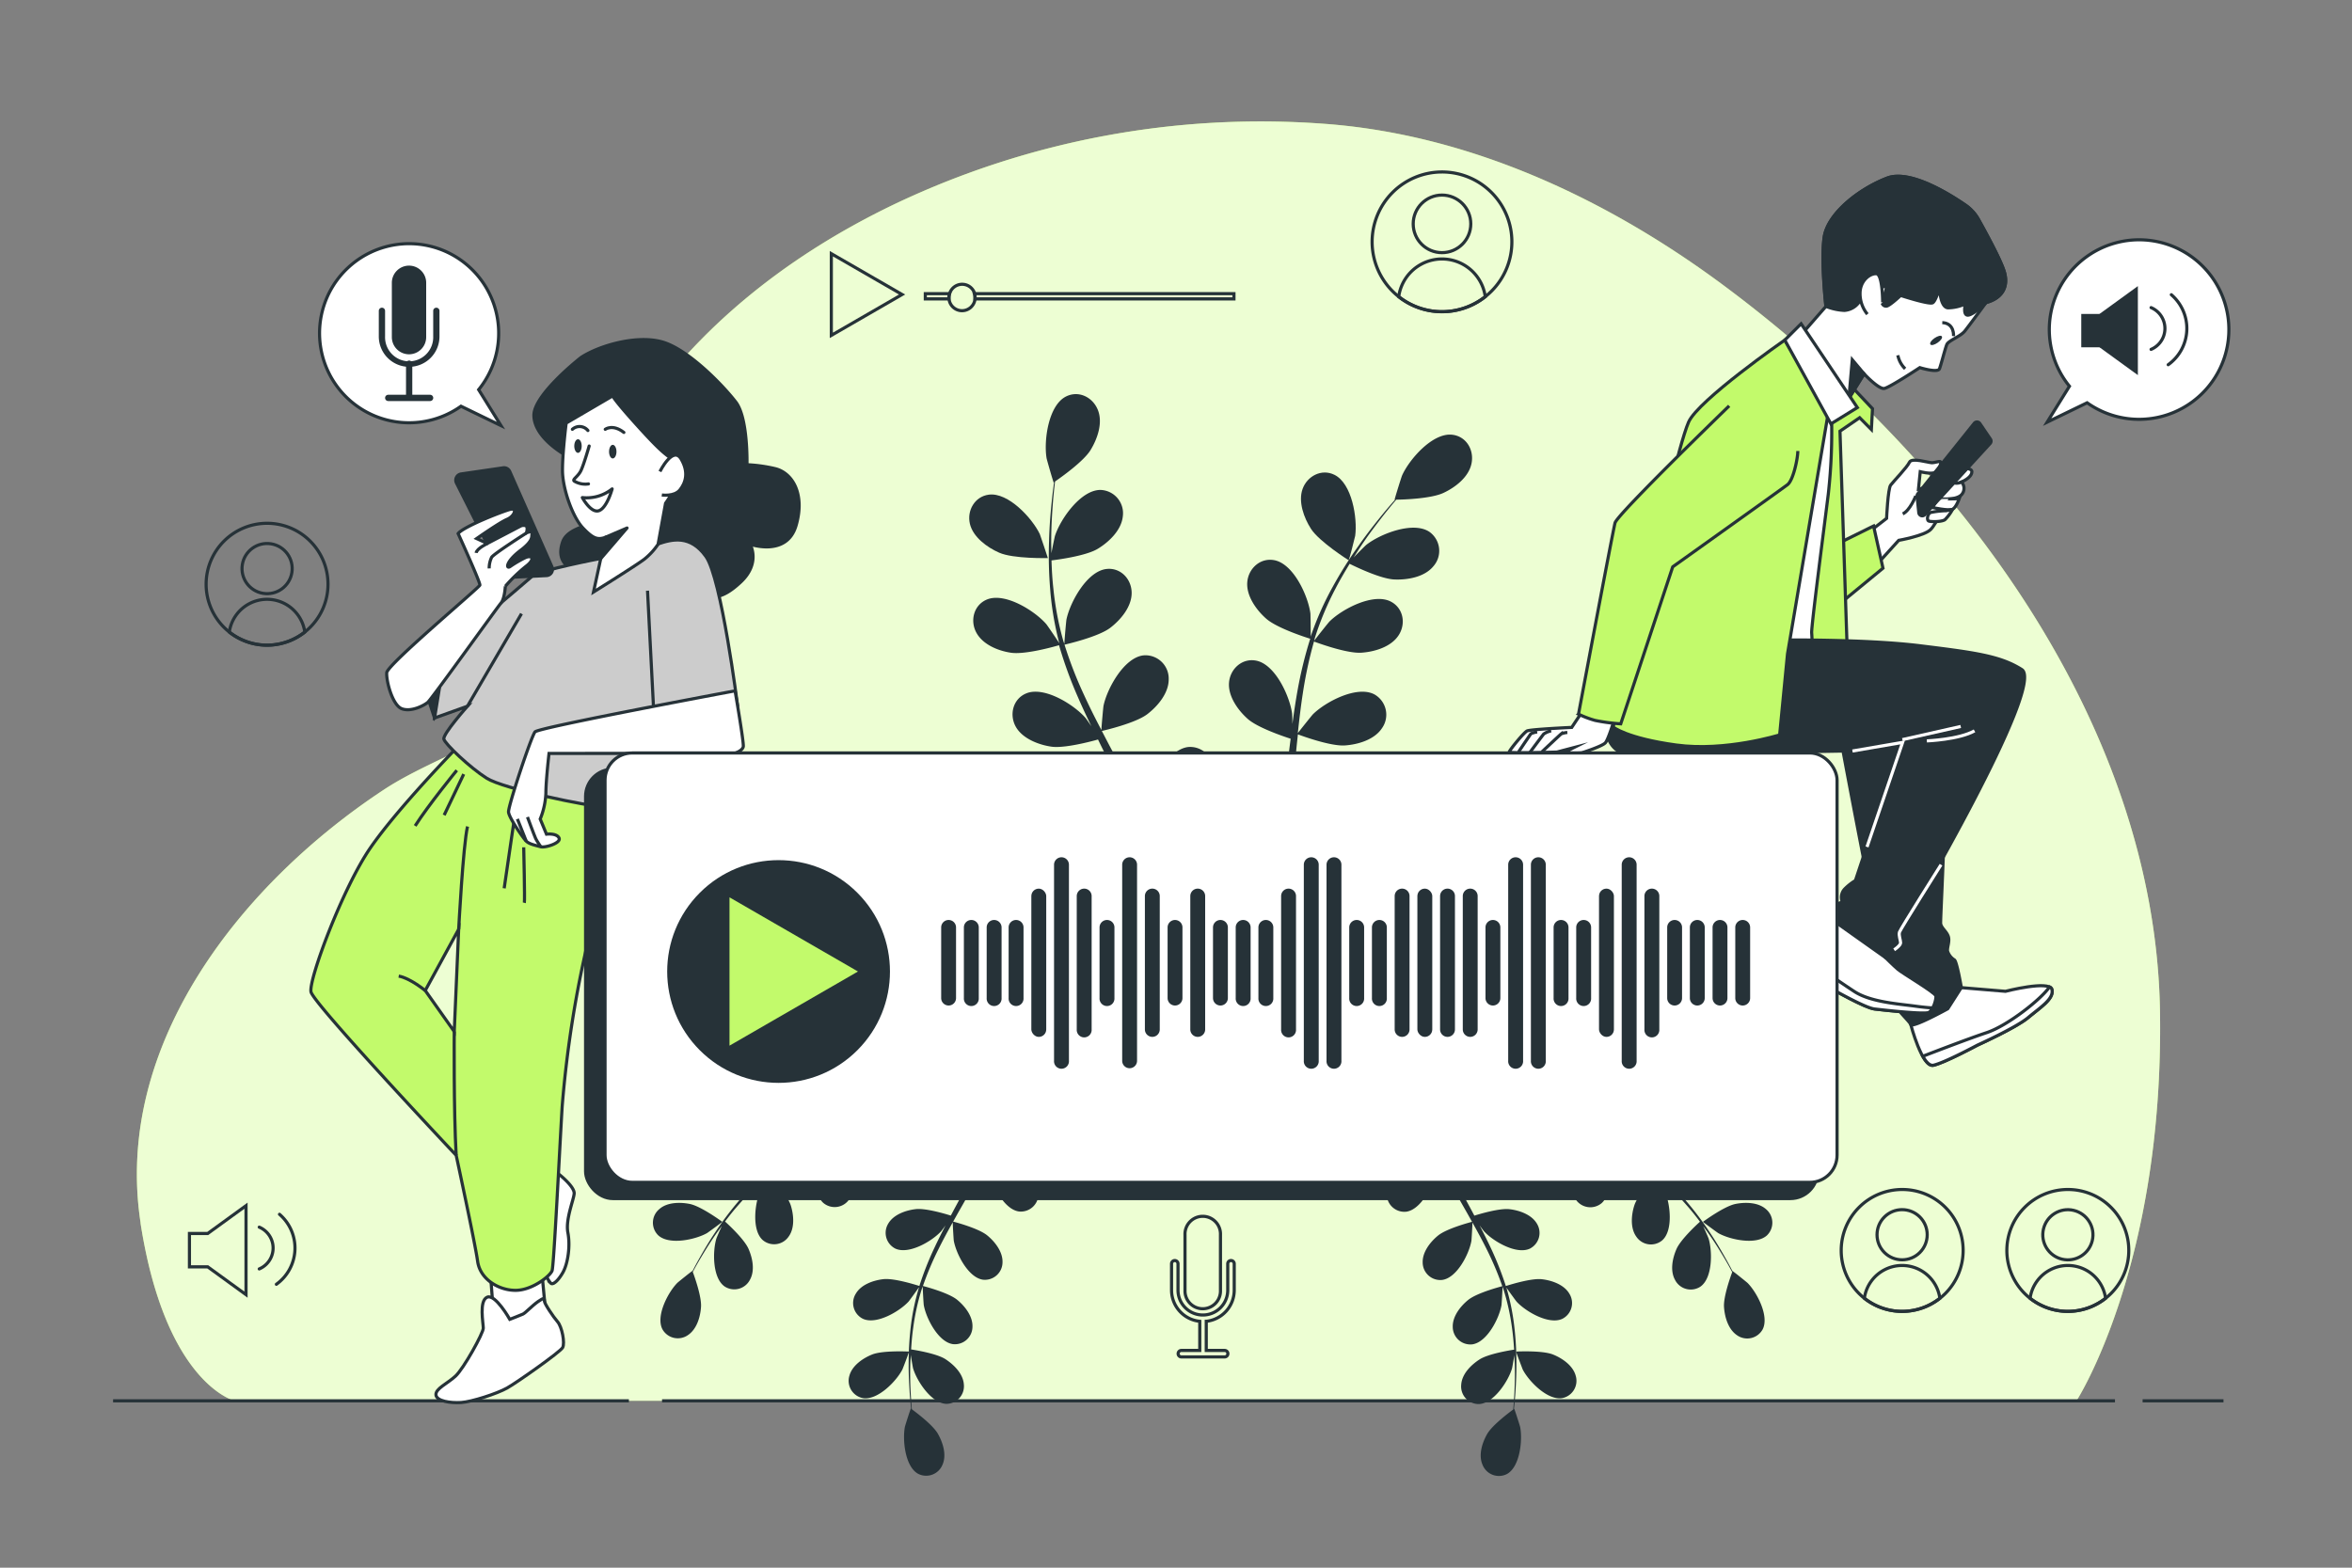 <svg xmlns="http://www.w3.org/2000/svg" viewBox="0 0 750 500"><rect x="0" y="0" width="750" height="500" fill="#808080" stroke="none"/><g id="freepik--background-simple--inject-162"><path d="M648.44,196.17c-25.63-40.94-60.84-76.72-97.79-104.38-37.39-28-81.78-49-128.84-52.34A271.74,271.74,0,0,0,285.75,64.87C255,79.54,227.52,100,207.13,127.49c-3.27,4.41-5.29,8.9-7.49,14q-.57,1.34-1.11,2.67a234.92,234.92,0,0,0-12.48,41.5c-1.63,8.08-2.32,16.81-5.49,24.49-9.36,22.67-39.13,29.21-58,41.61C77.52,281.39,36.07,332.8,44.83,390l0,.2c8,51.22,29.93,56.55,29.93,56.55H662.16s27.94-43.24,26.61-124.4C688,277.22,672.21,234.16,648.44,196.17Z" style="fill:#C2FA6B"></path><path d="M648.44,196.17c-25.63-40.94-60.84-76.72-97.79-104.38-37.39-28-81.78-49-128.84-52.34A271.74,271.74,0,0,0,285.75,64.87C255,79.54,227.52,100,207.13,127.49c-3.27,4.41-5.29,8.9-7.49,14q-.57,1.34-1.11,2.67a234.92,234.92,0,0,0-12.48,41.5c-1.63,8.08-2.32,16.81-5.49,24.49-9.36,22.67-39.13,29.21-58,41.61C77.52,281.39,36.07,332.8,44.83,390l0,.2c8,51.22,29.93,56.55,29.93,56.55H662.16s27.94-43.24,26.61-124.4C688,277.22,672.21,234.16,648.44,196.17Z" style="fill:#fff;opacity:0.7"></path></g><g id="freepik--Icons--inject-162"><polygon points="287.65 93.93 265.09 80.91 265.09 106.96 287.65 93.93" style="fill:none;stroke:#263238;stroke-miterlimit:10"></polygon><path d="M302.77,93.66a4.3,4.3,0,0,0-.19,1.25c0,.14,0,.28,0,.42h-7.52V93.66Z" style="fill:none;stroke:#263238;stroke-miterlimit:10"></path><path d="M393.48,93.66v1.67H310.9c0-.14,0-.28,0-.42a4.3,4.3,0,0,0-.19-1.25Z" style="fill:none;stroke:#263238;stroke-miterlimit:10"></path><path d="M310.92,94.91c0,.14,0,.28,0,.42a4.17,4.17,0,0,1-8.3,0c0-.14,0-.28,0-.42a4.3,4.3,0,0,1,.19-1.25,4.17,4.17,0,0,1,8,0A4.3,4.3,0,0,1,310.92,94.91Z" style="fill:none;stroke:#263238;stroke-miterlimit:10"></path><polygon points="78.45 384.54 78.45 412.92 66.24 404.05 60.41 404.05 60.41 393.41 66.24 393.41 78.45 384.54" style="fill:none;stroke:#263238;stroke-miterlimit:10"></polygon><path d="M89.13,387.29a14.22,14.22,0,0,1-1,22.32" style="fill:none;stroke:#263238;stroke-linecap:round;stroke-linejoin:round"></path><path d="M82.67,391.39a7.23,7.23,0,0,1,0,13.32" style="fill:none;stroke:#263238;stroke-linecap:round;stroke-linejoin:round"></path><path d="M383.53,417.41a5.65,5.65,0,0,0,5.65-5.66V393.83a5.66,5.66,0,1,0-11.31,0v17.92A5.66,5.66,0,0,0,383.53,417.41Z" style="fill:none;stroke:#263238;stroke-miterlimit:10"></path><path d="M393.57,411.48v-8.41a1,1,0,1,0-2.07,0v8.41a7.93,7.93,0,1,1-15.86,0v-8.41a1,1,0,1,0-2.06,0v8.41a10,10,0,0,0,9,9.94v9.29h-5.86a1,1,0,1,0,0,2.07h13.79a1,1,0,0,0,0-2.07h-5.86v-9.29A10,10,0,0,0,393.57,411.48Z" style="fill:none;stroke:#263238;stroke-miterlimit:10"></path><path d="M482.1,77.13a22.28,22.28,0,1,1-22.28-22.28A22.26,22.26,0,0,1,482.1,77.13Z" style="fill:none;stroke:#263238;stroke-miterlimit:10"></path><circle cx="459.82" cy="71.4" r="9.18" style="fill:none;stroke:#263238;stroke-miterlimit:10"></circle><path d="M473.62,94.63a22.26,22.26,0,0,1-27.6,0,13.93,13.93,0,0,1,27.6,0Z" style="fill:none;stroke:#263238;stroke-miterlimit:10"></path><path d="M626,398.81a19.44,19.44,0,1,1-19.43-19.43A19.4,19.4,0,0,1,626,398.81Z" style="fill:none;stroke:#263238;stroke-miterlimit:10"></path><circle cx="606.54" cy="393.81" r="8" transform="translate(-100.81 544.23) rotate(-45)" style="fill:none;stroke:#263238;stroke-miterlimit:10"></circle><path d="M618.58,414.07a19.43,19.43,0,0,1-24.08,0,12.16,12.16,0,0,1,24.08,0Z" style="fill:none;stroke:#263238;stroke-miterlimit:10"></path><path d="M678.82,398.81a19.44,19.44,0,1,1-19.43-19.43A19.4,19.4,0,0,1,678.82,398.81Z" style="fill:none;stroke:#263238;stroke-miterlimit:10"></path><circle cx="659.39" cy="393.81" r="8" transform="translate(124.17 944.65) rotate(-76.67)" style="fill:none;stroke:#263238;stroke-miterlimit:10"></circle><path d="M671.43,414.07a19.43,19.43,0,0,1-24.08,0,12.16,12.16,0,0,1,24.08,0Z" style="fill:none;stroke:#263238;stroke-miterlimit:10"></path><path d="M104.59,186.34A19.43,19.43,0,1,1,85.16,166.9,19.41,19.41,0,0,1,104.59,186.34Z" style="fill:none;stroke:#263238;stroke-miterlimit:10"></path><circle cx="85.16" cy="181.34" r="8" transform="translate(-107.47 236.35) rotate(-80.78)" style="fill:none;stroke:#263238;stroke-miterlimit:10"></circle><path d="M97.2,201.6a19.41,19.41,0,0,1-24.08,0,12.16,12.16,0,0,1,24.08,0Z" style="fill:none;stroke:#263238;stroke-miterlimit:10"></path></g><g id="freepik--Floor--inject-162"><line x1="683.23" y1="446.78" x2="709.02" y2="446.78" style="fill:none;stroke:#263238;stroke-miterlimit:10"></line><line x1="211.11" y1="446.78" x2="674.42" y2="446.78" style="fill:none;stroke:#263238;stroke-miterlimit:10"></line><line x1="36.06" y1="446.78" x2="200.54" y2="446.78" style="fill:none;stroke:#263238;stroke-miterlimit:10"></line></g><g id="freepik--Plants--inject-162"><path d="M318.61,176.27c4.51,2,15.53,1.72,15.53,1.72s-2.36-7.22-2.57-7.65c-2.42-5.06-10.07-13.41-16.29-12.57-4.48.6-7,5.09-6,9.31S314.77,174.59,318.61,176.27Z" style="fill:#263238"></path><path d="M322.41,208.19c4.68.68,14.51-2.17,15.29-2.41a133.23,133.23,0,0,0,6,16.51c1.35,3.13,2.81,6.24,4.31,9.34-.89-1.31-1.71-2.48-1.84-2.63-3.66-4.24-13.24-10.27-19-7.82-4.17,1.77-5.38,6.75-3.29,10.55s7.24,5.81,11.38,6.41,12.64-1.65,14.87-2.28c.58,1.19,1.16,2.38,1.75,3.56,2.85,5.67,5.72,11.31,8.36,16.94.93,2,1.78,4,2.63,5.95-.8-1.17-1.48-2.14-1.6-2.28-3.67-4.24-13.25-10.28-19-7.82a7.43,7.43,0,0,0-3.29,10.55c2.14,3.89,7.25,5.81,11.39,6.41s11.82-1.43,14.46-2.17c.81,2.06,1.63,4.12,2.32,6.15.45,1.4,1,2.71,1.34,4.14s.78,2.8,1.16,4.18c.64,2.68,1.33,5.44,1.89,8.08.4,1.82.75,3.57,1.11,5.34-.9-2-2.75-5.83-2.95-6.14-3-4.74-11.53-12.16-17.62-10.61a7.43,7.43,0,0,0-4.85,9.93c1.52,4.17,6.28,6.84,10.29,8.06,4.41,1.35,14.17.12,15.38,0,.59,2.91,1.13,5.76,1.6,8.45q.52,3,1,5.74h3.91c-.37-2-.77-4.19-1.22-6.43-.58-3-1.26-6.12-2-9.35a80.49,80.49,0,0,0,8.59-4c3.21,3.48,11.44,7.56,12.51,8.07-1.12,2.76-2.24,5.43-3.33,7.93-.58,1.33-1.14,2.58-1.7,3.82h4.14l1-2.37c1.15-2.8,2.32-5.8,3.49-8.9,1.18.24,10.85,2.21,15.35,1.19,4.08-.92,9-3.23,10.86-7.27s.19-8.83-4.1-10.27c-5.95-2-15,4.76-18.36,9.27-.2.27-2,3.39-3.12,5.38.48-1.27,1-2.49,1.42-3.81.95-2.58,1.82-5.2,2.77-8l1.24-4.16c.45-1.38.74-2.89,1.12-4.35.81-3.39,1.47-6.88,2.05-10.4,2.27.83,10.37,3.64,14.56,3.35s9.42-1.83,11.84-5.54,1.52-8.7-2.5-10.78c-5.58-2.87-15.58,2.43-19.56,6.39-.24.24-2.78,3.4-4.13,5.16.33-2.12.67-4.23.94-6.39.77-6.22,1.36-12.55,2-18.85.18-1.94.39-3.86.6-5.79.8.31,10.35,3.86,15,3.53,4.18-.29,9.42-1.82,11.84-5.54a7.43,7.43,0,0,0-2.5-10.77c-5.58-2.88-15.58,2.43-19.55,6.38-.3.3-3.94,4.85-4.81,6,.45-4.24.94-8.46,1.58-12.6A132.6,132.6,0,0,1,419,204.61c.38.14,10.33,3.9,15.15,3.56,4.17-.29,9.41-1.83,11.83-5.54s1.52-8.7-2.5-10.77c-5.58-2.88-15.58,2.42-19.55,6.38-.31.31-4.22,5.21-4.87,6.14.09-.31.15-.65.25-1a95.05,95.05,0,0,1,6.57-15.69c1.43-2.79,3-5.38,4.48-7.87,1.79.89,10,4.87,14.34,5,4.19.17,9.56-.78,12.37-4.21a7.43,7.43,0,0,0-1.29-11c-5.23-3.47-15.76.71-20.14,4.2-.24.19-2.45,2.39-4,4,.71-1.11,1.43-2.27,2.13-3.32,2.62-4,5.27-7.41,7.64-10.46,1.37-1.72,2.63-3.25,3.83-4.67,2.2,0,11.09-.31,15-2.13s8.13-5.1,9-9.44-1.71-8.66-6.21-9.14c-6.24-.67-13.66,7.88-15.94,13-.2.44-2.48,7.72-2.37,7.72h.14c-1.19,1.34-2.44,2.79-3.77,4.4-2.44,3-5.18,6.41-7.9,10.33a131.81,131.81,0,0,0-8.18,13,97.07,97.07,0,0,0-7,15.74c0,.07,0,.14-.05.2,0-1.84-.05-7-.1-7.38-.72-5.56-5.38-15.88-11.56-17-4.45-.82-8.21,2.66-8.57,7s2.84,8.84,6,11.63c3.52,3.14,13.29,6.19,14.07,6.43a133.45,133.45,0,0,0-4.13,17c-.6,3.36-1.09,6.77-1.55,10.18,0-1.59-.06-3-.08-3.21-.73-5.56-5.38-15.88-11.56-17-4.45-.82-8.21,2.66-8.57,7s2.84,8.84,6,11.63,11.45,5.59,13.65,6.29c-.16,1.32-.34,2.63-.5,3.94-.75,6.3-1.47,12.59-2.37,18.74-.32,2.16-.71,4.29-1.09,6.41,0-1.41-.05-2.6-.08-2.78-.72-5.56-5.38-15.88-11.55-17a7.43,7.43,0,0,0-8.57,7c-.36,4.41,2.84,8.83,6,11.62s10.65,5.32,13.26,6.17c-.46,2.17-.91,4.33-1.45,6.41-.41,1.41-.69,2.79-1.18,4.19s-.89,2.76-1.33,4.12c-.94,2.6-1.9,5.28-2.88,7.78-.67,1.75-1.34,3.4-2,5.07.34-2.15.92-6.38.93-6.74a28.92,28.92,0,0,0-3.87-14,9.14,9.14,0,0,0-.1-1.65,7.44,7.44,0,0,0-9.09-6.3c-6.06,1.62-9.91,12.27-10.2,17.86,0,.33.2,3.94.37,6.21-.3-1.32-.58-2.6-.91-4-.64-2.68-1.35-5.34-2.11-8.21-.41-1.37-.83-2.75-1.26-4.15s-1-2.81-1.46-4.24c-1.2-3.28-2.58-6.55-4-9.81,2.35-.56,10.66-2.68,14-5.24s6.84-6.72,6.81-11.15a7.43,7.43,0,0,0-8-7.61c-6.24.68-11.66,10.62-12.79,16.12-.07.34-.44,4.37-.6,6.59-.9-2-1.78-3.91-2.74-5.85-2.79-5.62-5.79-11.22-8.76-16.82-.91-1.72-1.79-3.44-2.69-5.15.84-.2,10.77-2.5,14.51-5.37,3.32-2.55,6.85-6.72,6.81-11.15a7.42,7.42,0,0,0-8-7.6c-6.24.67-11.66,10.62-12.79,16.11-.08.41-.61,6.21-.67,7.69-2-3.78-3.89-7.57-5.63-11.38a129.24,129.24,0,0,1-6.13-15.83c.39-.09,10.76-2.45,14.59-5.38,3.33-2.55,6.85-6.72,6.82-11.15s-3.53-8.1-8-7.61c-6.24.68-11.66,10.62-12.79,16.11-.09.43-.65,6.67-.67,7.81-.09-.31-.23-.63-.32-.94a95.94,95.94,0,0,1-3.18-16.71c-.35-3.12-.51-6.12-.6-9,2-.24,11-1.44,14.74-3.7,3.58-2.17,7.54-5.93,8-10.34a7.43,7.43,0,0,0-7.14-8.44c-6.28,0-12.75,9.28-14.48,14.61-.1.29-.73,3.34-1.15,5.57,0-1.32-.07-2.68-.06-3.94,0-4.75.3-9.1.6-12.94.19-2.19.4-4.16.62-6,1.82-1.25,9.08-6.37,11.31-10s4-8.73,2.33-12.85-6.21-6.28-10.22-4.21c-5.58,2.89-7.05,14.11-6.12,19.64.08.48,2.18,7.81,2.28,7.75l.11-.08c-.25,1.77-.49,3.68-.71,5.76-.39,3.85-.78,8.2-.89,13a131,131,0,0,0,.36,15.4,97.3,97.3,0,0,0,2.86,17,1.39,1.39,0,0,0,.06.19c-1-1.55-3.9-5.8-4.16-6.1-3.66-4.24-13.24-10.27-19-7.82-4.16,1.77-5.38,6.75-3.29,10.56S318.27,207.58,322.41,208.19Z" style="fill:#263238"></path><path d="M430.07,178.69c.1.06,2-7.32,2.07-7.8.77-5.55-1-16.74-6.65-19.47-4.07-2-8.62.4-10.11,4.48s.41,9.27,2.68,12.79C420.73,172.81,430.06,178.69,430.07,178.69Z" style="fill:#263238"></path><path d="M553.36,384c-3.64.75-10.34,5.7-10.34,5.71s4.6,3.42,4.92,3.6c3.7,2.07,12.06,3.9,15.54.67a5.62,5.62,0,0,0-.37-8.35C560.59,383.42,556.47,383.37,553.36,384Z" style="fill:#263238"></path><path d="M537.11,365.94c-3.19,1.61-8,7.66-8.4,8.14a100.64,100.64,0,0,0-10.88-7.6c-2.2-1.34-4.46-2.63-6.74-3.89,1.13.42,2.14.79,2.29.83,4.11,1,12.66.57,15.16-3.46a5.63,5.63,0,0,0-2.56-8c-3-1.47-7-.43-9.83,1s-7.09,6.52-8.19,7.88c-.88-.48-1.75-1-2.64-1.43-4.23-2.26-8.46-4.5-12.54-6.83-1.44-.82-2.83-1.68-4.22-2.53,1,.37,1.85.68,2,.71,4.12,1,12.67.58,15.17-3.45a5.62,5.62,0,0,0-2.57-8c-3-1.47-7-.43-9.83,1s-6.67,6-8,7.64c-1.39-.91-2.8-1.83-4.11-2.78-.88-.67-1.78-1.26-2.63-2L476,341.21c-1.56-1.38-3.19-2.79-4.68-4.17-1.05-1-2-1.88-3-2.82,1.43.84,4.25,2.4,4.5,2.51,3.91,1.63,12.42,2.49,15.51-1.12a5.62,5.62,0,0,0-1.33-8.25c-2.76-1.91-6.86-1.49-9.87-.5-3.31,1.09-8.8,6.1-9.49,6.73-1.63-1.55-3.2-3.07-4.66-4.53-1.09-1.07-2.12-2.12-3.1-3.12l-2.42,1.7q1.68,1.65,3.56,3.44c1.65,1.58,3.44,3.23,5.3,4.91a61.79,61.79,0,0,0-3.54,6.24c-3.5-.75-10.36.32-11.25.46-.51-2.19-1-4.33-1.39-6.35-.23-1.07-.43-2.09-.62-3.1L447,335c.14.63.28,1.25.43,1.9.5,2.23,1.09,4.6,1.71,7-.83.37-7.66,3.36-10,6-2.12,2.35-4.17,5.94-3.54,9.23a5.62,5.62,0,0,0,7,4.55c4.55-1.35,7.21-9.49,7.3-13.72,0-.25-.23-3-.42-4.68.26,1,.51,1.95.79,3,.54,2,1.14,4,1.77,6.15.35,1,.69,2.06,1.05,3.11s.8,2.11,1.2,3.17c1,2.45,2.09,4.89,3.27,7.32-1.76.48-8,2.27-10.46,4.28s-5,5.23-4.9,8.58a5.62,5.62,0,0,0,6.24,5.57c4.7-.66,8.57-8.29,9.3-12.47,0-.26.24-3.31.31-5,.71,1.45,1.42,2.91,2.2,4.36,2.23,4.18,4.63,8.34,7,12.51.73,1.27,1.44,2.55,2.15,3.83-.63.16-8.08,2.13-10.84,4.38-2.45,2-5,5.23-4.9,8.58a5.62,5.62,0,0,0,6.24,5.57c4.7-.65,8.57-8.29,9.3-12.46.05-.32.32-4.71.33-5.84,1.57,2.82,3.11,5.64,4.52,8.48a98.83,98.83,0,0,1,5,11.82c-.29.08-8.08,2.09-10.9,4.4-2.46,2-5,5.23-4.9,8.58a5.62,5.62,0,0,0,6.23,5.57c4.71-.66,8.57-8.29,9.31-12.47.05-.32.34-5.05.33-5.91.08.23.18.47.26.7a72.73,72.73,0,0,1,2.78,12.56c.33,2.34.52,4.61.66,6.81-1.49.23-8.29,1.34-11.06,3.14s-5.57,4.64-5.81,8a5.61,5.61,0,0,0,5.59,6.21c4.74-.13,9.42-7.29,10.61-11.36.07-.22.47-2.55.74-4.24,0,1,.12,2,.14,3,.1,3.59,0,6.88-.17,9.79-.09,1.66-.2,3.15-.33,4.55-1.34,1-6.71,5-8.32,7.84s-2.8,6.69-1.47,9.77a5.61,5.61,0,0,0,7.82,2.95c4.15-2.31,5-10.82,4.18-15-.07-.36-1.83-5.85-1.9-5.8l-.08.06c.15-1.35.29-2.79.41-4.37.2-2.91.4-6.21.38-9.82a99.79,99.79,0,0,0-.62-11.62,73.39,73.39,0,0,0-2.54-12.77.88.88,0,0,1-.05-.15c.78,1.15,3.07,4.29,3.27,4.51,2.87,3.12,10.24,7.47,14.56,5.49a5.63,5.63,0,0,0,2.25-8.05c-1.7-2.89-5.61-4.23-8.75-4.59-3.55-.41-10.92,2-11.5,2.16a101,101,0,0,0-4.88-12.34c-1.1-2.33-2.27-4.65-3.48-7,.71,1,1.35,1.83,1.46,1.94,2.86,3.13,10.24,7.47,14.55,5.49a5.62,5.62,0,0,0,2.25-8c-1.7-2.89-5.61-4.23-8.75-4.59s-9.51,1.53-11.18,2.06c-.47-.88-.93-1.77-1.41-2.65-2.28-4.22-4.57-8.42-6.7-12.61-.75-1.48-1.43-3-2.12-4.44.63.86,1.17,1.59,1.26,1.69,2.87,3.12,10.24,7.46,14.56,5.48a5.63,5.63,0,0,0,2.25-8.05c-1.7-2.89-5.61-4.22-8.75-4.59s-8.9,1.35-10.88,2c-.66-1.54-1.33-3.08-1.9-4.6-.36-1-.79-2-1.1-3.09s-.65-2.1-1-3.13c-.55-2-1.13-4.09-1.61-6.07-.35-1.37-.65-2.68-1-4,.73,1.48,2.21,4.35,2.36,4.57a21.89,21.89,0,0,0,8.51,7,7.2,7.2,0,0,0,.78,1,5.62,5.62,0,0,0,8.36-.07c3-3.64.78-11.89-1.48-15.48-.14-.21-1.84-2.34-2.94-3.67l2.29,2.05c1.57,1.38,3.17,2.71,4.88,4.15l2.59,2c.84.69,1.83,1.31,2.75,2,2.17,1.5,4.44,2.92,6.77,4.3-1.21,1.37-5.42,6.3-6.37,9.34s-1.3,7.13.65,9.85a5.62,5.62,0,0,0,8.27,1.21c3.56-3.14,2.58-11.64.89-15.53-.11-.24-1.64-2.89-2.5-4.33,1.4.81,2.79,1.64,4.24,2.42,4.17,2.26,8.46,4.41,12.73,6.58,1.31.66,2.61,1.34,3.91,2-.44.48-5.57,6.23-6.63,9.63-.94,3-1.3,7.14.65,9.86a5.61,5.61,0,0,0,8.27,1.2c3.56-3.13,2.58-11.64.89-15.52-.13-.3-2.34-4.11-2.94-5.05,2.86,1.48,5.7,3,8.44,4.58a99.53,99.53,0,0,1,10.68,7.11c-.2.22-5.59,6.2-6.67,9.68-.94,3-1.3,7.14.65,9.86a5.61,5.61,0,0,0,8.27,1.2c3.56-3.13,2.57-11.64.88-15.52-.13-.31-2.51-4.41-3-5.12.2.15.42.29.61.44a72.17,72.17,0,0,1,9.24,8.94c1.58,1.77,3,3.56,4.31,5.32-1.11,1-6.17,5.69-7.49,8.72s-2.08,6.94-.44,9.87a5.61,5.61,0,0,0,8.09,2.1c3.89-2.73,3.84-11.29,2.59-15.34-.07-.22-1-2.38-1.72-3.94.58.81,1.21,1.63,1.75,2.41,2.07,2.94,3.78,5.75,5.27,8.26.84,1.43,1.56,2.74,2.23,4-.58,1.56-2.83,7.89-2.61,11.13s1.36,7.12,4.16,9a5.62,5.62,0,0,0,8.15-1.86c2.19-4.21-1.8-11.79-4.78-14.8-.26-.26-4.75-3.87-4.78-3.79l0,.09c-.62-1.2-1.3-2.48-2.07-3.86-1.44-2.55-3.09-5.41-5.09-8.4a99,99,0,0,0-6.94-9.35,73.28,73.28,0,0,0-9.16-9.26l-.13-.09c1.29.53,4.94,1.89,5.23,2,4.11,1,12.66.57,15.16-3.46a5.61,5.61,0,0,0-2.56-7.95C543.92,363.47,539.93,364.51,537.11,365.94Z" style="fill:#263238"></path><path d="M483.44,431.07c-.08,0,2,5.39,2.12,5.72,1.94,3.77,7.91,9.9,12.59,9.13a5.62,5.62,0,0,0,4.3-7.17c-.88-3.23-4.29-5.56-7.23-6.74C491.77,430.63,483.45,431.07,483.44,431.07Z" style="fill:#263238"></path><path d="M220,384c3.64.75,10.34,5.7,10.35,5.71s-4.61,3.42-4.93,3.6c-3.7,2.07-12.06,3.9-15.54.67a5.62,5.62,0,0,1,.37-8.35C212.72,383.42,216.85,383.37,220,384Z" style="fill:#263238"></path><path d="M236.21,365.94c3.18,1.61,8,7.66,8.4,8.14a99.53,99.53,0,0,1,10.87-7.6c2.2-1.34,4.46-2.63,6.74-3.89-1.13.42-2.14.79-2.28.83-4.12,1-12.67.57-15.17-3.46a5.62,5.62,0,0,1,2.57-8c3-1.47,7-.43,9.83,1s7.09,6.52,8.19,7.88l2.63-1.43c4.23-2.26,8.46-4.5,12.54-6.83,1.44-.82,2.83-1.68,4.22-2.53-1,.37-1.85.68-2,.71-4.11,1-12.66.58-15.16-3.45a5.61,5.61,0,0,1,2.56-8c3-1.47,7-.43,9.83,1s6.67,6,8,7.64c1.4-.91,2.8-1.83,4.11-2.78.89-.67,1.78-1.26,2.63-2l2.54-2.07c1.57-1.38,3.19-2.79,4.68-4.17,1.05-1,2-1.88,3-2.82-1.42.84-4.24,2.4-4.49,2.51-3.91,1.63-12.43,2.49-15.51-1.12a5.6,5.6,0,0,1,1.33-8.25c2.75-1.91,6.85-1.49,9.86-.5,3.31,1.09,8.81,6.1,9.49,6.73,1.63-1.55,3.2-3.07,4.67-4.53,1.08-1.07,2.11-2.12,3.09-3.12l2.42,1.7q-1.68,1.65-3.55,3.44c-1.65,1.58-3.45,3.23-5.31,4.91a61.14,61.14,0,0,1,3.55,6.24c3.5-.75,10.36.32,11.24.46.51-2.19,1-4.33,1.4-6.35.22-1.07.42-2.09.62-3.1l2.55,1.8c-.14.63-.27,1.25-.42,1.9-.51,2.23-1.1,4.6-1.72,7,.84.37,7.66,3.36,10,6,2.12,2.35,4.17,5.94,3.54,9.23a5.61,5.61,0,0,1-7,4.55c-4.54-1.35-7.21-9.49-7.3-13.72,0-.25.24-3,.42-4.68-.26,1-.5,1.95-.78,3-.54,2-1.14,4-1.78,6.15l-1,3.11c-.33,1-.81,2.11-1.21,3.17-1,2.45-2.09,4.89-3.27,7.32,1.77.48,8,2.27,10.46,4.28s5,5.23,4.9,8.58a5.62,5.62,0,0,1-6.24,5.57c-4.7-.66-8.57-8.29-9.3-12.47,0-.26-.23-3.31-.3-5-.72,1.45-1.43,2.91-2.21,4.36-2.23,4.18-4.62,8.34-7,12.51-.73,1.27-1.43,2.55-2.15,3.83.63.16,8.08,2.13,10.84,4.38,2.46,2,5,5.23,4.9,8.58a5.62,5.62,0,0,1-6.23,5.57c-4.7-.65-8.57-8.29-9.31-12.46-.05-.32-.32-4.71-.33-5.84-1.57,2.82-3.11,5.64-4.51,8.48a97.31,97.31,0,0,0-5,11.82c.29.08,8.08,2.09,10.91,4.4,2.45,2,5,5.23,4.89,8.58a5.61,5.61,0,0,1-6.23,5.57c-4.7-.66-8.57-8.29-9.3-12.47-.06-.32-.34-5.05-.33-5.91-.08.23-.19.47-.27.7a72.73,72.73,0,0,0-2.78,12.56c-.33,2.34-.52,4.61-.65,6.81,1.49.23,8.28,1.34,11,3.14s5.57,4.64,5.81,8a5.61,5.61,0,0,1-5.58,6.21c-4.75-.13-9.43-7.29-10.62-11.36-.06-.22-.47-2.55-.74-4.24,0,1-.11,2-.14,3-.1,3.59,0,6.88.17,9.79.09,1.66.21,3.15.33,4.55,1.35,1,6.72,5,8.32,7.84s2.8,6.69,1.48,9.77a5.62,5.62,0,0,1-7.83,2.95c-4.15-2.31-5-10.82-4.18-15,.07-.36,1.83-5.85,1.9-5.8l.08.06c-.15-1.35-.29-2.79-.41-4.37-.2-2.91-.4-6.21-.38-9.82a99.9,99.9,0,0,1,.63-11.62A72.47,72.47,0,0,1,293,410.77a.88.88,0,0,1,0-.15c-.78,1.15-3.08,4.29-3.28,4.51-2.87,3.12-10.24,7.47-14.55,5.49a5.61,5.61,0,0,1-2.25-8.05c1.7-2.89,5.6-4.23,8.75-4.59,3.54-.41,10.91,2,11.5,2.16a97.84,97.84,0,0,1,4.88-12.34c1.09-2.33,2.26-4.65,3.47-7-.71,1-1.35,1.83-1.45,1.94-2.87,3.13-10.24,7.47-14.56,5.49a5.63,5.63,0,0,1-2.25-8c1.71-2.89,5.61-4.23,8.76-4.59s9.51,1.53,11.17,2.06c.48-.88.94-1.77,1.41-2.65,2.28-4.22,4.58-8.42,6.7-12.61.75-1.48,1.43-3,2.12-4.44-.63.86-1.17,1.59-1.26,1.69-2.87,3.12-10.24,7.46-14.55,5.48a5.61,5.61,0,0,1-2.25-8.05c1.7-2.89,5.6-4.22,8.75-4.59s8.89,1.35,10.88,2c.66-1.54,1.32-3.08,1.89-4.6.37-1,.79-2,1.1-3.09s.65-2.1,1-3.13c.54-2,1.12-4.09,1.6-6.07.35-1.37.65-2.68,1-4-.73,1.48-2.22,4.35-2.37,4.57a21.86,21.86,0,0,1-8.5,7,7.2,7.2,0,0,1-.78,1,5.62,5.62,0,0,1-8.36-.07c-3.05-3.64-.78-11.89,1.48-15.48.13-.21,1.83-2.34,2.93-3.67L303.66,339c-1.56,1.38-3.16,2.71-4.88,4.15l-2.58,2c-.85.69-1.84,1.31-2.76,2-2.17,1.5-4.44,2.92-6.76,4.3,1.2,1.37,5.42,6.3,6.36,9.34s1.3,7.13-.65,9.85a5.61,5.61,0,0,1-8.27,1.21c-3.56-3.14-2.57-11.64-.88-15.53.1-.24,1.63-2.89,2.5-4.33-1.4.81-2.8,1.64-4.24,2.42-4.18,2.26-8.47,4.41-12.74,6.58-1.31.66-2.61,1.34-3.91,2,.44.48,5.57,6.23,6.63,9.63.94,3,1.3,7.14-.65,9.86a5.61,5.61,0,0,1-8.27,1.2c-3.56-3.13-2.57-11.64-.88-15.52.13-.3,2.33-4.11,2.94-5.05-2.87,1.48-5.71,3-8.45,4.58a99.53,99.53,0,0,0-10.68,7.11c.21.22,5.59,6.2,6.68,9.68.94,3,1.3,7.14-.65,9.86a5.61,5.61,0,0,1-8.27,1.2c-3.57-3.13-2.58-11.64-.89-15.52.14-.31,2.51-4.41,3-5.12-.19.15-.41.29-.61.44a72.17,72.17,0,0,0-9.24,8.94c-1.58,1.77-3,3.56-4.31,5.32,1.12,1,6.17,5.69,7.49,8.72s2.08,6.94.44,9.87a5.61,5.61,0,0,1-8.09,2.1c-3.88-2.73-3.84-11.29-2.58-15.34.07-.22,1-2.38,1.72-3.94-.59.81-1.21,1.63-1.76,2.41-2.06,2.94-3.77,5.75-5.26,8.26-.84,1.43-1.57,2.74-2.24,4,.58,1.56,2.83,7.89,2.62,11.13s-1.36,7.12-4.16,9a5.62,5.62,0,0,1-8.15-1.86c-2.19-4.21,1.79-11.79,4.77-14.8.26-.26,4.75-3.87,4.79-3.79l0,.09c.62-1.2,1.3-2.48,2.07-3.86,1.44-2.55,3.09-5.41,5.1-8.4a98.77,98.77,0,0,1,6.93-9.35,74,74,0,0,1,9.16-9.26l.13-.09c-1.29.53-4.93,1.89-5.22,2-4.12,1-12.67.57-15.17-3.46a5.61,5.61,0,0,1,2.57-7.95C229.39,363.47,233.38,364.51,236.21,365.94Z" style="fill:#263238"></path><path d="M289.87,431.07c.09,0-1.95,5.39-2.12,5.72-1.94,3.77-7.91,9.9-12.59,9.13a5.62,5.62,0,0,1-4.3-7.17c.88-3.23,4.3-5.56,7.23-6.74C281.54,430.63,289.86,431.07,289.87,431.07Z" style="fill:#263238"></path></g><g id="freepik--speech-bubble-2--inject-162"><path d="M659.9,123.18a28.63,28.63,0,1,1,5.64,5.28l-12.75,6.18Z" style="fill:#fff;stroke:#263238;stroke-miterlimit:10"></path><rect x="663.67" y="100.12" width="7.32" height="10.64" transform="translate(1334.66 210.89) rotate(180)" style="fill:#263238"></rect><polygon points="669.5 110.77 681.72 119.64 681.72 91.25 669.5 100.12 669.5 110.77" style="fill:#263238"></polygon><path d="M692.39,94a14.2,14.2,0,0,1-1,22.32" style="fill:none;stroke:#263238;stroke-linecap:round;stroke-linejoin:round"></path><path d="M685.93,98.11a7.23,7.23,0,0,1,0,13.32" style="fill:none;stroke:#263238;stroke-linecap:round;stroke-linejoin:round"></path></g><g id="freepik--speech-bubble-1--inject-162"><path d="M152.63,124.28a28.56,28.56,0,1,0-5.63,5.28l12.75,6.18Z" style="fill:#fff;stroke:#263238;stroke-miterlimit:10"></path><path d="M130.43,113h0a5.49,5.49,0,0,1-5.48-5.48V90.19a5.48,5.48,0,0,1,5.48-5.47h0a5.47,5.47,0,0,1,5.47,5.47v17.36A5.48,5.48,0,0,1,130.43,113Z" style="fill:#263238"></path><path d="M130.47,117a9.69,9.69,0,0,1-9.68-9.68V99.14a1,1,0,0,1,2,0v8.14a7.68,7.68,0,1,0,15.35,0V99.14a1,1,0,0,1,2,0v8.14A9.69,9.69,0,0,1,130.47,117Z" style="fill:#263238"></path><path d="M130.47,127.38a1,1,0,0,1-1-1V116a1,1,0,0,1,2,0v10.42A1,1,0,0,1,130.47,127.38Z" style="fill:#263238"></path><path d="M137.15,127.91H123.8a1,1,0,1,1,0-2h13.35a1,1,0,0,1,0,2Z" style="fill:#263238"></path></g><g id="freepik--character-2--inject-162"><path d="M596.43,169.33l5.16-4s.43-9.45,1.29-10.6,5.29-5.72,6-7.3,6,.15,7.16.15,3-.86,2.86,0-.72,2.57-2,3.14-4.58-.28-4.58-.28l-.57,5.58s12.17-3.15,10.45.57-4.58,10.31-6.58,12.31-10.17,3.44-10.17,3.44l-6.87,7.59Z" style="fill:#fff;stroke:#263238;stroke-miterlimit:10"></path><path d="M625.49,149.29s3.3-.14,3.3,1.15-1.44,2.43-3.3,3.29-3.15.43-3.15,0S625.49,149.29,625.49,149.29Z" style="fill:#fff;stroke:#263238;stroke-miterlimit:10"></path><path d="M625.49,153.73a3,3,0,0,1,.15,3.87c-1.58,2.14-7.73,1.57-7.73,1.57l4.43-5.44A3.42,3.42,0,0,0,625.49,153.73Z" style="fill:#fff;stroke:#263238;stroke-miterlimit:10"></path><path d="M624.78,159s-1,2.86-2.15,3.43-6.44-.57-6.44-.57l1.72-2.72S624.06,159.17,624.78,159Z" style="fill:#fff;stroke:#263238;stroke-miterlimit:10"></path><path d="M622.63,162.46a14,14,0,0,1-2.43,3.29c-1,.72-4.44.72-5.16.43s-.43-2.29.58-2.72a26.39,26.39,0,0,1,5-.57Z" style="fill:#fff;stroke:#263238;stroke-miterlimit:10"></path><path d="M629.55,135l-18,22.47a1.13,1.13,0,0,0-.24.81l.55,5.24a1.11,1.11,0,0,0,1.93.63l20.82-22.7a1.13,1.13,0,0,0,.11-1.38l-3.39-5A1.11,1.11,0,0,0,629.55,135Z" style="fill:#263238;stroke:#263238;stroke-linecap:round;stroke-linejoin:round"></path><path d="M610.89,158.17s-1.86,4.72-4.15,5.72" style="fill:none;stroke:#263238;stroke-miterlimit:10"></path><polygon points="585.27 173.77 597.44 167.76 600.44 181.22 585.13 193.81 585.27 173.77" style="fill:#C2FA6B;stroke:#263238;stroke-miterlimit:10"></polygon><path d="M591,123.89l6.1,6.46-.36,6.64L593,133.22l-6.27,4.3L589,206.41l-19,2.15,11.3-84.67S582.76,118,591,123.89Z" style="fill:#C2FA6B;stroke:#263238;stroke-miterlimit:10"></path><path d="M584,131.69a179.51,179.51,0,0,1-1,25.91c-1.58,12.59-5.44,42.37-5.3,44.23s.29,4.72-.43,5.58S567,208.7,567,208.7s8.3-56.54,9.59-66S578,126.82,579.69,127,584,131.69,584,131.69Z" style="fill:#fff;stroke:#263238;stroke-miterlimit:10"></path><path d="M633.35,96.44s-5.39,7.36-6.82,9.15-5.2,3-5.74,4.31-1.79,6.28-2.33,7.71-6.28-.36-6.28-.36-9.51,6.28-11.3,6.64-6.46-4.66-6.46-4.66L588,129.63l-15.43-20.81,9.69-11.12s-1.61-14.71-.54-22.06,10.77-15.25,20.09-18.84c7.15-2.75,19.57,4.93,25,8.67A13.48,13.48,0,0,1,630.88,70c2.3,4.12,6.61,12,8,16C640.88,91.6,638.19,95.19,633.35,96.44Z" style="fill:#fff;stroke:#263238;stroke-miterlimit:10"></path><polygon points="594.42 119.23 590.65 114.74 589.58 126.94 594.42 119.23" style="fill:#263238;stroke:#263238;stroke-miterlimit:10"></polygon><path d="M622.94,107.21s.36-4.13-3.59-4.31" style="fill:none;stroke:#263238;stroke-miterlimit:10"></path><path d="M617.9,109.28c-1,.72-2.06,1-2.35.57s.3-1.31,1.31-2,2.06-1,2.35-.56S618.91,108.57,617.9,109.28Z" style="fill:#263238"></path><path d="M605.18,113.31a8.2,8.2,0,0,0,2.33,4.3" style="fill:none;stroke:#263238;stroke-miterlimit:10"></path><path d="M638.91,86c-1.42-4-5.73-11.92-8-16a13.48,13.48,0,0,0-4.13-4.53c-5.41-3.74-17.83-11.42-25-8.67-9.32,3.59-19,11.48-20.09,18.84s.54,22.06.54,22.06A18.11,18.11,0,0,0,588.14,99a6.25,6.25,0,0,0,5.56-4.49c.36-1.79,8.25-3.77,7.89-2.87a31.62,31.62,0,0,1-1.25,4,1.3,1.3,0,0,0,1.25,2c1.08-.18,4.49-3.41,4.49-3.41s9.15,3,10.22,2.33,2.16-4.84,2.16-4.84.18,6.28,2.69,6.46a13.51,13.51,0,0,0,5.56-1.26s-.9,3.77.9,3.59,5.74-4,5.74-4C638.19,95.19,640.88,91.6,638.91,86Z" style="fill:#263238;stroke:#263238;stroke-linecap:round;stroke-linejoin:round"></path><path d="M600.34,96.44s0-9-2-9.14-5.21,2.15-5.21,6.27a10.32,10.32,0,0,0,2.34,6.64" style="fill:#fff;stroke:#263238;stroke-miterlimit:10"></path><path d="M625.43,315l14.07,1.17s14-3.6,14.8-.6-3.8,5.8-7.6,9-16.2,8.8-16.2,8.8-10.4,5.6-14,6.4-7.2-13-7.2-13Z" style="fill:#fff;stroke:#263238;stroke-miterlimit:10"></path><path d="M654.3,315.54a1.27,1.27,0,0,0-.76-.78c-2.51,3.8-13.24,12.32-20,14.58-5.52,1.84-15.85,5.8-20.38,7.54,1,1.84,2.21,3.12,3.38,2.86,3.6-.8,14-6.4,14-6.4s12.4-5.6,16.2-8.8S655.1,318.54,654.3,315.54Z" style="fill:#fff;stroke:#263238;stroke-miterlimit:10"></path><path d="M563.7,239.94l24-.4s13,69.6,14.8,72.8a13.59,13.59,0,0,0,3.2,4.2s-2,2-1.4,3.8,4.4,5.2,5,6.4,11.8-5,11.8-5l4.33-6.77s-1.4-8.2-2.2-8.8a5.17,5.17,0,0,1-2.2-2.8c-.2-1.2.8-3.2.2-4.8s-2.2-2.6-2.4-4,3.47-64.43.27-69.83-16.6-4-16.6-4-58.8,14-58.4,16.6S563.7,239.94,563.7,239.94Z" style="fill:#263238;stroke:#263238;stroke-linecap:round;stroke-linejoin:round"></path><path d="M601.22,305.39s2.52,2.52,4,3.79,11.91,7.4,12.09,8.48-.9,4.51-2.17,5.23-14.25-.72-17.32-1.08-13.18-6.14-16.43-7.94-6.85-5.23-6.85-6.32,9.38-16.6,9.38-16.6l17.69,11.91Z" style="fill:#fff;stroke:#263238;stroke-miterlimit:10"></path><path d="M610.78,320.91c-5.23-.72-14.26-1.27-19.49-4.69-4-2.61-12.14-8.25-15.81-10.8a9.78,9.78,0,0,0-1,2.13c0,1.09,3.61,4.51,6.85,6.32s13.36,7.58,16.43,7.94,16.06,1.81,17.32,1.08a3.55,3.55,0,0,0,1.16-1.43C615.28,321.42,613.58,321.29,610.78,320.91Z" style="fill:#fff;stroke:#263238;stroke-miterlimit:10"></path><path d="M567.3,204.14s27.21-.37,45,1.83,25.62,3.27,32.39,7.57c7.77,4.94-36.6,80.17-36.6,80.17l-3.8,4.8s.8,2.4.2,2.8a41.73,41.73,0,0,0-3.28,4.08L583.9,293.11v-4.2l3.6-1.2a3.85,3.85,0,0,1,.72-4.16,17.52,17.52,0,0,1,3.43-2.71l15-44.94s-32.53,3.44-42.93,4-46.81,0-46.81,0-5.4-1.4-5-11.2,3.8-18.2,10.61-21S567.3,204.14,567.3,204.14Z" style="fill:#263238;stroke:#263238;stroke-linecap:round;stroke-linejoin:round"></path><path d="M604,302.94s2.06-1.37,2.06-2.23-.69-2.41-.35-3.44,13.24-21.48,13.24-21.48" style="fill:none;stroke:#fff;stroke-miterlimit:10"></path><polyline points="595.35 270.12 606.7 236.78 590.71 239.53" style="fill:none;stroke:#fff;stroke-miterlimit:10"></polyline><line x1="606.63" y1="235.9" x2="625.23" y2="231.7" style="fill:none;stroke:#fff;stroke-miterlimit:10"></line><path d="M614.43,236.3s10.2-.4,15.2-3.2" style="fill:none;stroke:#fff;stroke-miterlimit:10"></path><path d="M583.12,130.89,570,208.56l-2.51,25.83s-17.22,5.39-33,3.23-20.09-5.74-20.09-5.74,13.46-56,13.46-56.5,7.53-33.73,10.58-40.73,30.68-26.19,30.68-26.19Z" style="fill:#C2FA6B;stroke:#263238;stroke-miterlimit:10"></path><polygon points="574.33 103.26 592.27 129.99 583.84 135.19 569.13 108.46 574.33 103.26" style="fill:#fff;stroke:#263238;stroke-miterlimit:10"></polygon><path d="M504.51,227,501.19,232s-13.2.61-14.25,1.13-5.68,6.21-5.68,6.73,15.21,0,15.21,0l5.33-1.4s-3,1.49-2.36,1.66a43.93,43.93,0,0,0,4.89,0s6.64-2.09,7.6-3.23,2.8-7.25,2.8-7.25Z" style="fill:#fff;stroke:#263238;stroke-miterlimit:10"></path><path d="M491.66,239.82s5.85-5.51,6.2-5.77a7.3,7.3,0,0,1,1.93-.44" style="fill:none;stroke:#263238;stroke-miterlimit:10"></path><path d="M494.63,233.09a7.11,7.11,0,0,0-2.36,1c-.44.52-4.46,5.94-4.46,5.94" style="fill:none;stroke:#263238;stroke-miterlimit:10"></path><path d="M490.17,233.44s-1.74.26-2.09.7-3.85,5.68-3.85,5.68" style="fill:none;stroke:#263238;stroke-miterlimit:10"></path><path d="M551.4,129.45S515.72,164,515,166.77s-11.65,61-11.65,61a31.76,31.76,0,0,0,5.28,2,60.28,60.28,0,0,0,8.19,1.09l16.57-50.07S568.15,156,570,154.58s3.28-8.38,3.28-10.75" style="fill:#C2FA6B;stroke:#263238;stroke-miterlimit:10"></path></g><g id="freepik--character-1--inject-162"><path d="M185.3,114s-15.25,11.88-15.05,18.61,8.71,11.68,9.9,12.48,15.24,12.47,14.06,17.62-12.87,4.16-14.85,10.29,1.78,8.72,7.32,10.1,15.64-4,18.42-3,9.7,5.55,15.24,8.32,9.31,3.36,15.84-2.77,3-12.08,3-12.08,11.69,4.16,14.66-5.94-1.19-17-6.93-18.22a48.39,48.39,0,0,0-8.72-1.19s.4-14.85-3.56-20-14.26-15.84-22.37-18.81S191.43,110,185.3,114Z" style="fill:#263238;stroke:#263238;stroke-linecap:round;stroke-linejoin:round"></path><path d="M138.57,229l-3.38-10.26,7.45-3S140.53,226.57,138.57,229Z" style="fill:#263238;stroke:#263238;stroke-miterlimit:10"></path><path d="M178.46,374.7s4.83,3.83,4.63,6-2.82,8.25-2,12.48,0,9.86-1.61,12.68-3.22,4-3.82,3.42a7,7,0,0,1-1.81-4.23c0-1.81,1.21-32.8,1.21-32.8Z" style="fill:#fff;stroke:#263238;stroke-miterlimit:10"></path><path d="M156.52,407.91l1.21,16.1s.6,1.61,5.43,1S174,418.57,174,418.57l-1.41-14.89S162,408.11,156.52,407.91Z" style="fill:#fff;stroke:#263238;stroke-miterlimit:10"></path><path d="M162.56,420.79s-4.63-8.25-7.24-7.05-1.21,8.25-1.21,9.86-6.24,12.88-8.86,15.3-6.43,4-6.23,6,4.62,2.62,8,2.42,11.47-2.82,14.69-4.63,16.9-11.47,17.7-12.88-.2-6.64-1.61-8.25-4.22-5.83-4.22-6.64,0-1.21-2,.2-4,3.62-4.83,4S162.56,420.79,162.56,420.79Z" style="fill:#fff;stroke:#263238;stroke-miterlimit:10"></path><path d="M191.94,256.56l-1.41-3.82s-30.38-7.05-44.07-15.1c0,0-19.52,19.93-28.37,32.8s-19.72,42.08-18.92,45.91,46.29,52.12,46.29,52.12,6,27.77,6.84,33.8,7.24,9.46,12.47,9.26,10.67-4.63,11.27-6.24,2.42-39.24,3.22-52.32a355.89,355.89,0,0,1,8.86-55.36C192.54,280.51,195,266.82,191.94,256.56ZM144.85,329l-9.25-13.08,10.66-19.54Z" style="fill:#C2FA6B;stroke:#263238;stroke-miterlimit:10"></path><path d="M146.26,296.4s1.41-26.76,2.82-32.8" style="fill:none;stroke:#263238;stroke-miterlimit:10"></path><path d="M144.85,329s-.2,25.36.61,39.45" style="fill:none;stroke:#263238;stroke-miterlimit:10"></path><path d="M135.6,315.94s-4.83-4-8.46-4.62" style="fill:none;stroke:#263238;stroke-miterlimit:10"></path><path d="M164.77,256.16s-2.61,17.3-4,27.16" style="fill:none;stroke:#263238;stroke-miterlimit:10"></path><path d="M167,270.24s.4,16.91.2,17.71" style="fill:none;stroke:#263238;stroke-miterlimit:10"></path><path d="M145.66,245.69s-9.06,11.07-13.28,17.71" style="fill:none;stroke:#263238;stroke-miterlimit:10"></path><line x1="147.87" y1="246.9" x2="141.63" y2="259.98" style="fill:none;stroke:#263238;stroke-miterlimit:10"></line><path d="M191.63,178.1s-19.8,3.76-22,5.74-27.52,23.37-27.52,23.37L138.57,229l10.49-3.76s-7.92,8.91-7.52,10.49,8.31,9.11,13.66,12.48,31.88,8.91,38.41,9.3,5.94-7.13,6.34-8.51,4.35-16.24,4.35-16.24L235.19,225s-5.14-40.59-10.09-47.52-10.7-5.55-15.25-4S191.63,178.1,191.63,178.1Z" style="fill:#ccc;stroke:#263238;stroke-miterlimit:10"></path><line x1="206.48" y1="188.4" x2="208.46" y2="227.01" style="fill:none;stroke:#263238;stroke-miterlimit:10"></line><path d="M180.54,134.94s-1.18,9.3-1.18,15.05,3.16,14.85,6.53,18.41,4.75,3.76,7.13,3l-3.76,17.42s13.66-8.51,16.23-10.49a21.38,21.38,0,0,0,4.36-4.75l2.38-13.07a27.27,27.27,0,0,0,3.16-5.74c1-2.77,1.59-6.54-1-8.32s-4.55-3.36-11.68-11.28-7.33-8.91-7.33-8.91Z" style="fill:#fff;stroke:#263238;stroke-miterlimit:10"></path><path d="M210.44,150.38s4.16-8.31,6.74-4,1.38,7.72-.4,9.9-5.74,1.59-5.74,1.59" style="fill:#fff;stroke:#263238;stroke-miterlimit:10"></path><polygon points="193.02 171.37 199.95 168.4 191.63 178.1 193.02 171.37" style="fill:#263238;stroke:#263238;stroke-linecap:round;stroke-linejoin:round"></polygon><path d="M187.87,142.26s-1.58,5.55-2.57,7.73-3.17,3-2,3.56a6.86,6.86,0,0,0,4.35.79" style="fill:none;stroke:#263238;stroke-linecap:round;stroke-linejoin:round"></path><path d="M185.69,158.7a13,13,0,0,0,9.51-2.77s-1.59,5.94-4.16,6.93S185.69,158.7,185.69,158.7Z" style="fill:none;stroke:#263238;stroke-linecap:round;stroke-linejoin:round"></path><path d="M193,136.92s2.37-1.78,5.94,1" style="fill:none;stroke:#263238;stroke-linecap:round;stroke-linejoin:round"></path><path d="M187.47,137.31a3.42,3.42,0,0,0-4.95-.39" style="fill:none;stroke:#263238;stroke-linecap:round;stroke-linejoin:round"></path><path d="M196.58,144.05c0,1.2-.53,2.17-1.19,2.17s-1.18-1-1.18-2.17.53-2.18,1.18-2.18S196.58,142.84,196.58,144.05Z" style="fill:#263238"></path><path d="M185.49,142.26c0,1.21-.53,2.18-1.18,2.18s-1.19-1-1.19-2.18.53-2.17,1.19-2.17S185.49,141.06,185.49,142.26Z" style="fill:#263238"></path><line x1="149.06" y1="225.23" x2="166.29" y2="195.73" style="fill:none;stroke:#263238;stroke-miterlimit:10"></line><path d="M145.56,154.06l14.6,29a2,2,0,0,0,1.89,1.11l12.2-.59a2,2,0,0,0,1.74-2.82l-13.44-30.38a2,2,0,0,0-2.13-1.17l-13.35,1.95A2,2,0,0,0,145.56,154.06Z" style="fill:#263238;stroke:#263238;stroke-miterlimit:10"></path><path d="M146.09,170.18s7.13,15.64,6.93,16.44-29.5,25.34-29.7,27.92,1.78,10.29,4.75,11.48,7.13-1,8.32-2,22.18-30.3,23.36-31.68,1.39-5.35,1.39-5.35a49.72,49.72,0,0,1,6.53-6.33c3.17-2.38,2-3.77-.19-2.78a37.13,37.13,0,0,0-4.76,2.78c-1.37,1-1.59-1.46,3.32-5.16,4.3-3.24,3.38-4.59,3.61-5.14.6-1.39-1.78-.4-1.78-.4s.6-1.86-.19-2.26a2.17,2.17,0,0,0-1.76.13l-10.52,5.5L152,171.77s7.33-5.15,9.7-6.14,3.37-3.76,1-3.17S147.68,168,146.09,170.18Z" style="fill:#fff;stroke:#263238;stroke-miterlimit:10"></path><path d="M167.87,170s-10.29,6.54-11.09,7.73a8.07,8.07,0,0,0-.79,3.56" style="fill:none;stroke:#263238;stroke-miterlimit:10"></path><path d="M155.4,173.35s-3.37,1.58-3.57,3" style="fill:none;stroke:#263238;stroke-miterlimit:10"></path><path d="M234.4,220.34S171.82,232,170.61,233.42,162,257.16,162.16,259s4.63,8.25,5.63,9.26,3.22,1.41,4.63,1.81,6.64-1.21,5.84-2.82-4-1.2-4-1.2l-2-4.83a24.45,24.45,0,0,0,1.81-8.25c0-4,1-12.68,1-12.68H234.2s2.62-.81,2.82-2.21S234.4,220.34,234.4,220.34Z" style="fill:#fff;stroke:#263238;stroke-miterlimit:10"></path><path d="M168.2,260.58s2.21,6,2.61,6.85,1.61,2.61,1.61,2.61" style="fill:none;stroke:#263238;stroke-miterlimit:10"></path><line x1="164.98" y1="261.19" x2="167.79" y2="268.23" style="fill:none;stroke:#263238;stroke-miterlimit:10"></line></g><g id="freepik--audio-file--inject-162"><rect x="186.73" y="245.32" width="392.87" height="136.95" rx="8.68" style="fill:#263238;stroke:#263238;stroke-linecap:round;stroke-linejoin:round"></rect><rect x="192.93" y="240.15" width="392.87" height="136.95" rx="8.68" style="fill:#fff;stroke:#263238;stroke-miterlimit:10"></rect><path d="M324,293.42a2.37,2.37,0,0,0-2.37,2.37v22.54a2.38,2.38,0,1,0,4.75,0V295.79A2.38,2.38,0,0,0,324,293.42Z" style="fill:#263238"></path><path d="M353,293.42a2.38,2.38,0,0,0-2.38,2.37v22.54a2.38,2.38,0,1,0,4.75,0V295.79A2.37,2.37,0,0,0,353,293.42Z" style="fill:#263238"></path><path d="M374.69,293.42a2.37,2.37,0,0,0-2.37,2.37v22.54a2.37,2.37,0,1,0,4.74,0V295.79A2.37,2.37,0,0,0,374.69,293.42Z" style="fill:#263238"></path><path d="M389.17,293.42a2.37,2.37,0,0,0-2.37,2.37v22.54a2.37,2.37,0,1,0,4.74,0V295.79A2.37,2.37,0,0,0,389.17,293.42Z" style="fill:#263238"></path><path d="M396.41,293.42a2.37,2.37,0,0,0-2.37,2.37v22.54a2.38,2.38,0,1,0,4.75,0V295.79A2.38,2.38,0,0,0,396.41,293.42Z" style="fill:#263238"></path><path d="M432.62,293.42a2.38,2.38,0,0,0-2.38,2.37v22.54a2.38,2.38,0,1,0,4.75,0V295.79A2.37,2.37,0,0,0,432.62,293.42Z" style="fill:#263238"></path><path d="M476.06,293.42a2.37,2.37,0,0,0-2.37,2.37v22.54a2.37,2.37,0,1,0,4.74,0V295.79A2.37,2.37,0,0,0,476.06,293.42Z" style="fill:#263238"></path><path d="M497.78,293.42a2.37,2.37,0,0,0-2.37,2.37v22.54a2.38,2.38,0,1,0,4.75,0V295.79A2.38,2.38,0,0,0,497.78,293.42Z" style="fill:#263238"></path><path d="M505,293.42a2.37,2.37,0,0,0-2.38,2.37v22.54a2.38,2.38,0,1,0,4.75,0V295.79A2.37,2.37,0,0,0,505,293.42Z" style="fill:#263238"></path><path d="M534,293.42a2.37,2.37,0,0,0-2.37,2.37v22.54a2.37,2.37,0,1,0,4.74,0V295.79A2.37,2.37,0,0,0,534,293.42Z" style="fill:#263238"></path><path d="M541.23,293.42a2.37,2.37,0,0,0-2.37,2.37v22.54a2.37,2.37,0,1,0,4.74,0V295.79A2.37,2.37,0,0,0,541.23,293.42Z" style="fill:#263238"></path><path d="M548.47,293.42a2.37,2.37,0,0,0-2.37,2.37v22.54a2.37,2.37,0,1,0,4.74,0V295.79A2.37,2.37,0,0,0,548.47,293.42Z" style="fill:#263238"></path><path d="M555.71,293.42a2.37,2.37,0,0,0-2.37,2.37v22.54a2.37,2.37,0,1,0,4.74,0V295.79A2.37,2.37,0,0,0,555.71,293.42Z" style="fill:#263238"></path><path d="M302.49,293.42a2.37,2.37,0,0,0-2.37,2.37v22.54a2.37,2.37,0,1,0,4.74,0V295.79A2.37,2.37,0,0,0,302.49,293.42Z" style="fill:#263238"></path><path d="M309.73,293.42a2.37,2.37,0,0,0-2.37,2.37v22.54a2.38,2.38,0,1,0,4.75,0V295.79A2.38,2.38,0,0,0,309.73,293.42Z" style="fill:#263238"></path><path d="M317,293.42a2.37,2.37,0,0,0-2.37,2.37v22.54a2.38,2.38,0,1,0,4.75,0V295.79A2.38,2.38,0,0,0,317,293.42Z" style="fill:#263238"></path><path d="M439.86,293.42a2.38,2.38,0,0,0-2.38,2.37v22.54a2.38,2.38,0,1,0,4.75,0V295.79A2.37,2.37,0,0,0,439.86,293.42Z" style="fill:#263238"></path><path d="M403.65,293.42a2.37,2.37,0,0,0-2.37,2.37v22.54a2.38,2.38,0,1,0,4.75,0V295.79A2.38,2.38,0,0,0,403.65,293.42Z" style="fill:#263238"></path><rect x="328.87" y="283.42" width="4.75" height="47.29" rx="2.37" style="fill:#263238"></rect><path d="M345.73,283.42a2.38,2.38,0,0,0-2.38,2.37v42.54a2.38,2.38,0,1,0,4.75,0V285.79A2.37,2.37,0,0,0,345.73,283.42Z" style="fill:#263238"></path><path d="M367.45,283.42a2.37,2.37,0,0,0-2.37,2.37v42.54a2.37,2.37,0,1,0,4.74,0V285.79A2.37,2.37,0,0,0,367.45,283.42Z" style="fill:#263238"></path><path d="M381.93,283.42a2.37,2.37,0,0,0-2.37,2.37v42.54a2.37,2.37,0,1,0,4.74,0V285.79A2.37,2.37,0,0,0,381.93,283.42Z" style="fill:#263238"></path><path d="M410.89,283.42a2.37,2.37,0,0,0-2.37,2.37v42.54a2.38,2.38,0,1,0,4.75,0V285.79A2.38,2.38,0,0,0,410.89,283.42Z" style="fill:#263238"></path><path d="M447.1,283.42a2.37,2.37,0,0,0-2.37,2.37v42.54a2.37,2.37,0,1,0,4.74,0V285.79A2.37,2.37,0,0,0,447.1,283.42Z" style="fill:#263238"></path><rect x="451.97" y="283.42" width="4.75" height="47.29" rx="2.37" style="fill:#263238"></rect><path d="M461.58,283.42a2.37,2.37,0,0,0-2.37,2.37v42.54a2.37,2.37,0,1,0,4.74,0V285.79A2.37,2.37,0,0,0,461.58,283.42Z" style="fill:#263238"></path><path d="M468.82,283.42a2.37,2.37,0,0,0-2.37,2.37v42.54a2.37,2.37,0,1,0,4.74,0V285.79A2.37,2.37,0,0,0,468.82,283.42Z" style="fill:#263238"></path><rect x="509.89" y="283.42" width="4.75" height="47.29" rx="2.37" style="fill:#263238"></rect><path d="M526.75,283.42a2.38,2.38,0,0,0-2.38,2.37v42.54a2.38,2.38,0,1,0,4.75,0V285.79A2.37,2.37,0,0,0,526.75,283.42Z" style="fill:#263238"></path><path d="M338.49,273.42a2.38,2.38,0,0,0-2.38,2.37v62.54a2.38,2.38,0,1,0,4.75,0V275.79A2.37,2.37,0,0,0,338.49,273.42Z" style="fill:#263238"></path><path d="M360.21,273.42a2.37,2.37,0,0,0-2.37,2.37v62.54a2.37,2.37,0,1,0,4.74,0V275.79A2.37,2.37,0,0,0,360.21,273.42Z" style="fill:#263238"></path><path d="M418.13,273.42a2.37,2.37,0,0,0-2.37,2.37v62.54a2.38,2.38,0,1,0,4.75,0V275.79A2.37,2.37,0,0,0,418.13,273.42Z" style="fill:#263238"></path><path d="M425.38,273.42a2.38,2.38,0,0,0-2.38,2.37v62.54a2.38,2.38,0,1,0,4.75,0V275.79A2.37,2.37,0,0,0,425.38,273.42Z" style="fill:#263238"></path><path d="M483.3,273.42a2.37,2.37,0,0,0-2.37,2.37v62.54a2.38,2.38,0,1,0,4.75,0V275.79A2.38,2.38,0,0,0,483.3,273.42Z" style="fill:#263238"></path><path d="M490.54,273.42a2.37,2.37,0,0,0-2.37,2.37v62.54a2.38,2.38,0,1,0,4.75,0V275.79A2.38,2.38,0,0,0,490.54,273.42Z" style="fill:#263238"></path><path d="M519.51,273.42a2.38,2.38,0,0,0-2.38,2.37v62.54a2.38,2.38,0,1,0,4.75,0V275.79A2.37,2.37,0,0,0,519.51,273.42Z" style="fill:#263238"></path><circle cx="248.27" cy="309.85" r="35.52" transform="translate(-146.38 266.31) rotate(-45)" style="fill:#263238"></circle><polygon points="274.59 309.85 232.12 285.33 232.12 334.37 274.59 309.85" style="fill:#C2FA6B;stroke:#263238;stroke-miterlimit:10"></polygon></g></svg>
